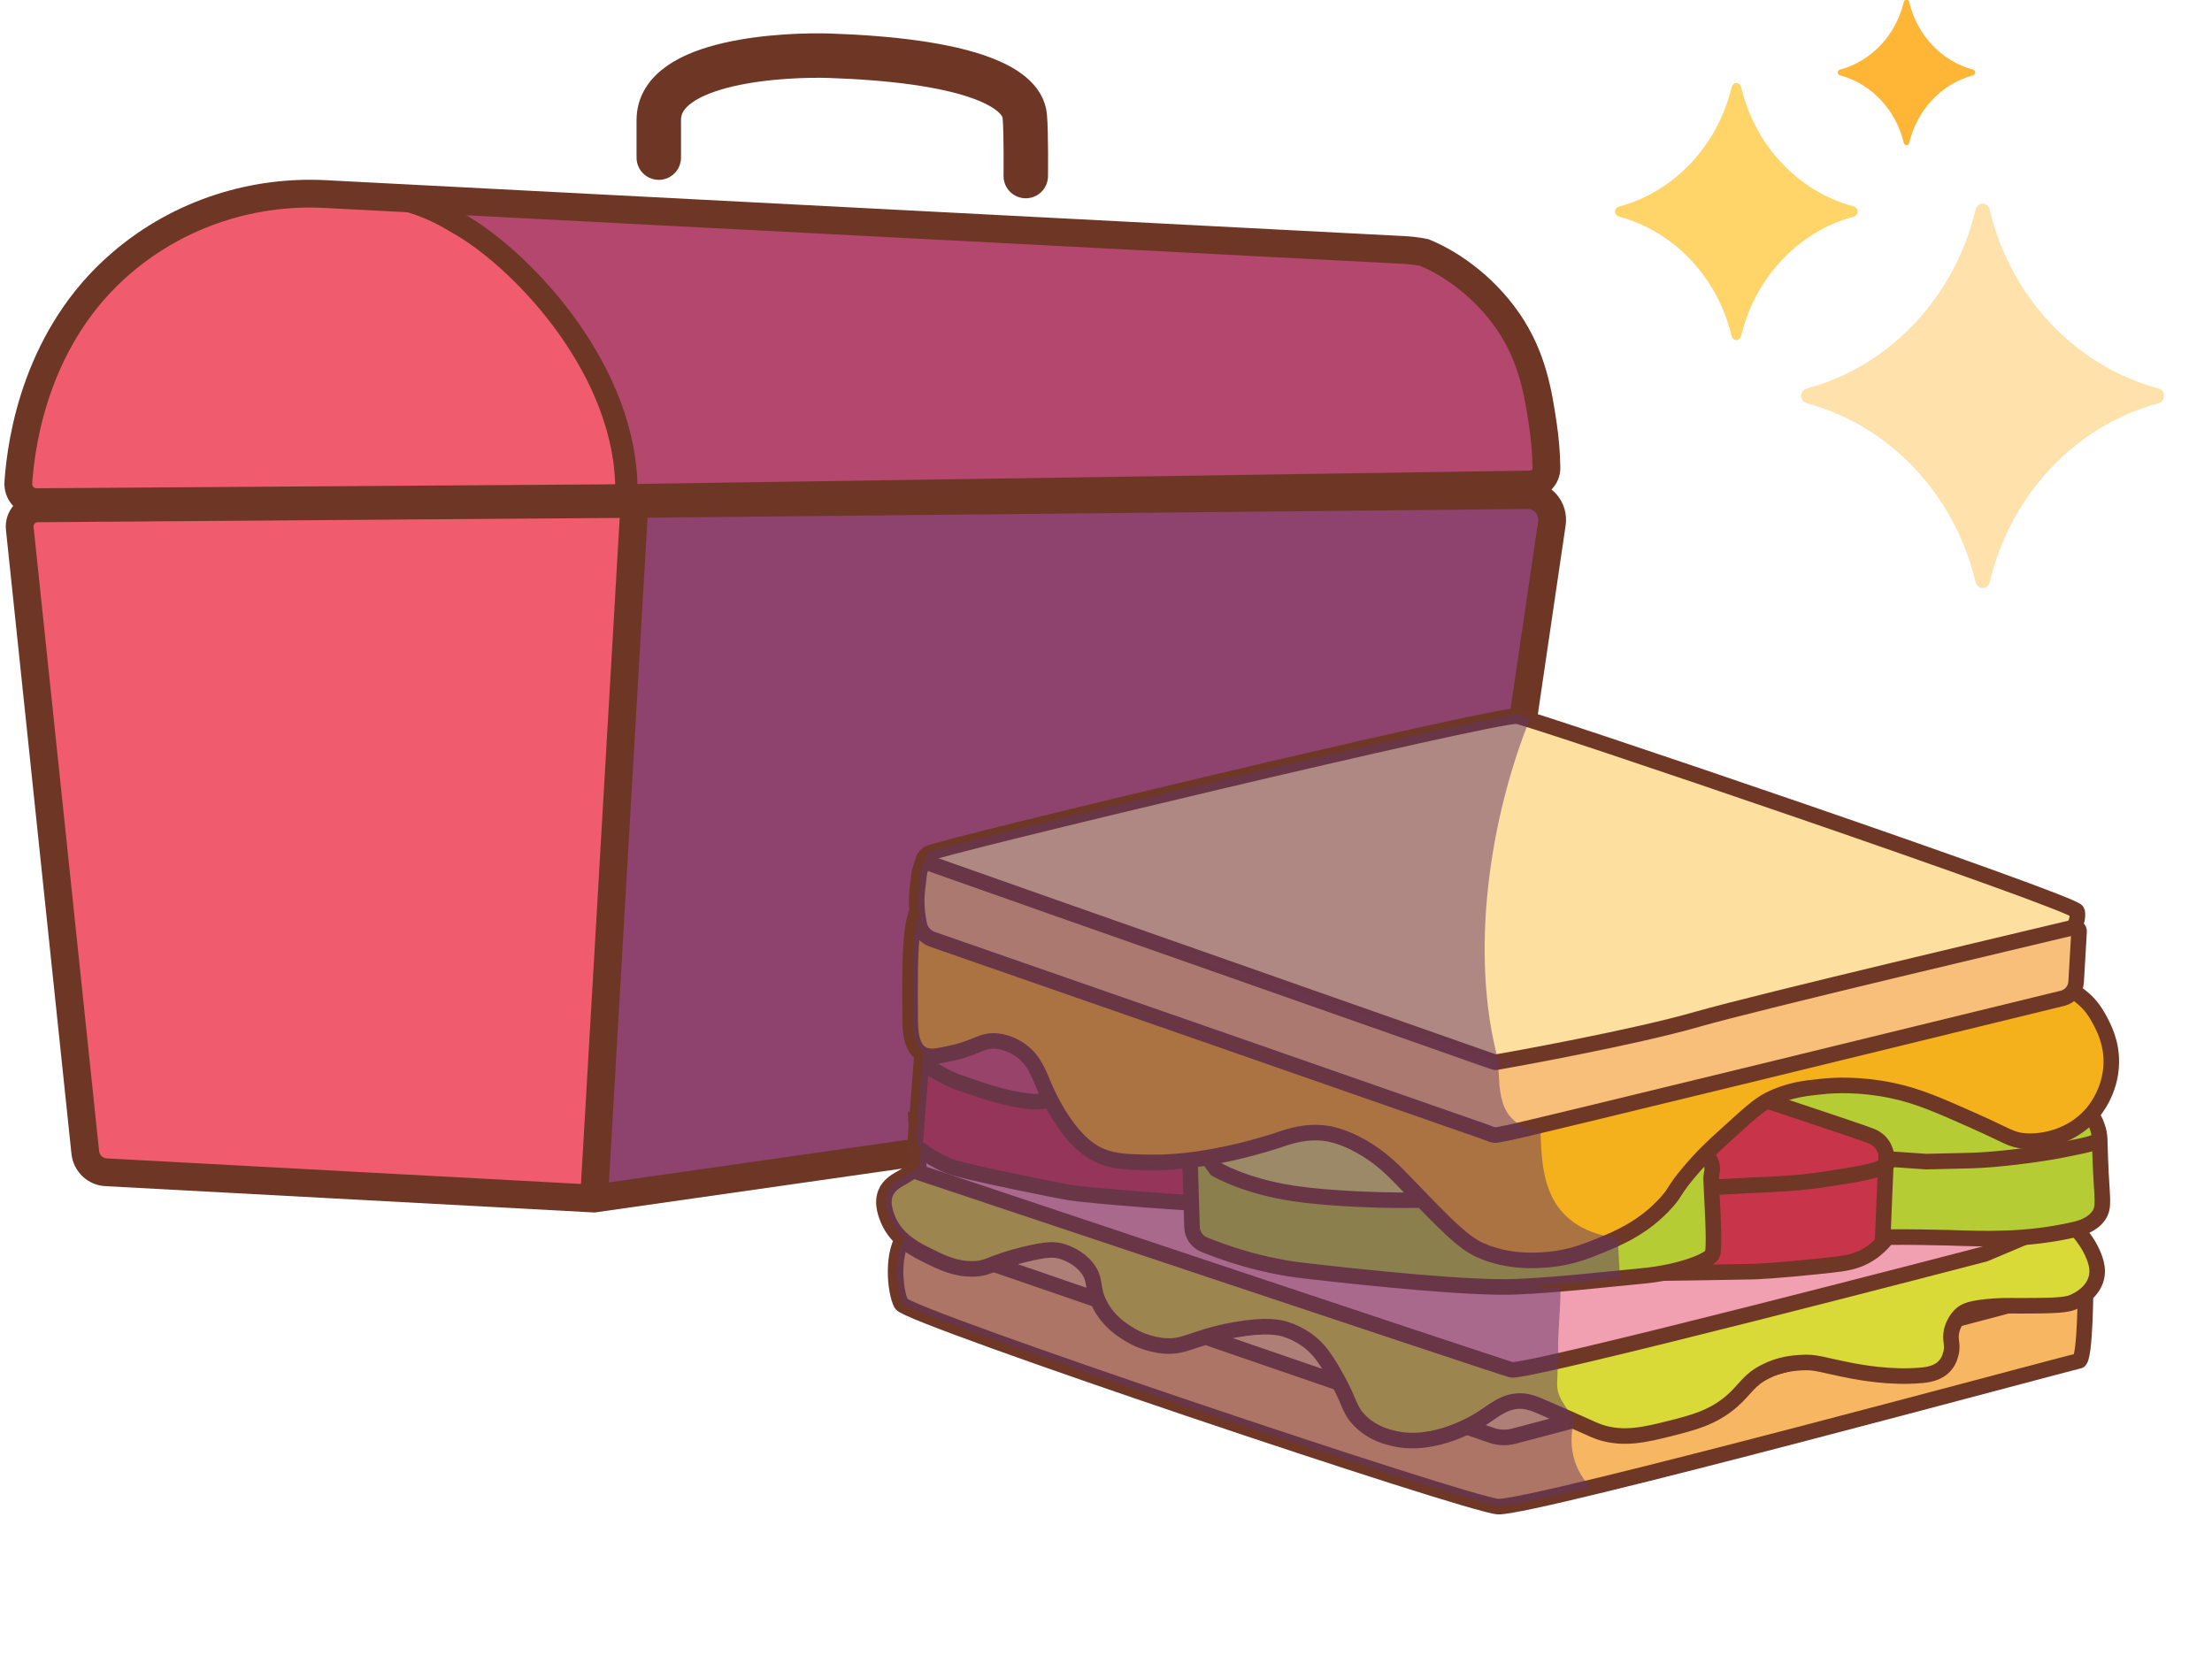 <svg width="199" height="151" viewBox="0 0 199 151" fill="none" xmlns="http://www.w3.org/2000/svg">
<path d="M57.075 45.348L53.443 107.86L132.332 96.588L140 44.527L57.075 45.348Z" fill="#8D436D"/>
<path d="M57.514 45.348L1.588 45.757L7.843 105.401L52.705 107.86L57.514 45.348Z" fill="#F05B6D"/>
<path d="M1.778 47.553L7.671 103.698C7.721 104.173 7.936 104.615 8.277 104.943C8.618 105.272 9.064 105.466 9.533 105.491L53.442 107.857L130.78 96.805C131.229 96.742 131.644 96.532 131.966 96.209C132.287 95.885 132.497 95.464 132.563 95.009L139.613 47.105C139.66 46.786 139.639 46.462 139.55 46.153C139.461 45.844 139.307 45.558 139.099 45.316C138.891 45.073 138.633 44.879 138.344 44.747C138.055 44.616 137.741 44.549 137.425 44.553L57.074 45.348L3.36 45.745C3.136 45.748 2.915 45.798 2.711 45.892C2.507 45.986 2.324 46.123 2.175 46.293C2.026 46.464 1.914 46.663 1.846 46.88C1.777 47.097 1.754 47.326 1.778 47.553V47.553Z" stroke="#6E3725" stroke-width="2.5" stroke-miterlimit="10"/>
<path d="M1.618 43.95L5.893 29.613L16.349 20.1L30.131 17.68L36.5 18L42.299 20.76L50.591 28.779L55.614 38.73L56.335 44.799L1 45.208L1.618 43.95Z" fill="#F05B6D"/>
<path d="M39.385 17.994L48.063 25.377L55.256 35.479L56.334 44.799L139.111 43.576L138.512 36.392L136.415 30.12L131.601 24.718L127.219 22.544L39.385 17.994Z" fill="#B4476D"/>
<path d="M138.803 38.212C138.399 35.509 137.898 32.172 135.698 28.958C133.278 25.428 130.035 23.485 128.121 22.72C127.524 22.602 126.92 22.527 126.312 22.496L29.3 17.466C23.03 17.124 16.291 19.041 10.871 23.712C3.356 30.186 1.92 39.431 1.65 43.42C1.635 43.648 1.666 43.876 1.741 44.091C1.817 44.306 1.935 44.502 2.089 44.668C2.243 44.834 2.429 44.967 2.635 45.056C2.842 45.146 3.064 45.191 3.289 45.189L55.057 44.833L137.681 43.6C137.874 43.597 138.065 43.556 138.242 43.478C138.419 43.4 138.579 43.288 138.713 43.147C138.847 43.006 138.953 42.84 139.023 42.657C139.094 42.475 139.128 42.28 139.124 42.084C139.102 40.788 138.994 39.494 138.803 38.212V38.212Z" stroke="#6E3725" stroke-width="2.5" stroke-miterlimit="10"/>
<path d="M57.075 45.348L53.443 107.86" stroke="#6E3725" stroke-width="2.5" stroke-miterlimit="10"/>
<path d="M56.338 44.799C56.356 44.301 56.355 43.86 56.338 43.374C55.927 32.568 46.43 22.903 40.986 19.972C40.986 19.972 37.487 17.68 34.005 17.68" stroke="#6E3725" stroke-width="2" stroke-miterlimit="10"/>
<path d="M59.266 14.184C59.266 14.184 59.266 12.88 59.266 10.805C59.266 5.332 70.907 4.891 74.657 5.017C86.525 5.421 91.938 7.634 92.192 10.46C92.33 11.999 92.282 15.843 92.282 15.843" stroke="#6E3725" stroke-width="4" stroke-miterlimit="10" stroke-linecap="round"/>
<g clip-path="url(#clip0_2089_2712)">
<path d="M187.629 115.269C187.629 115.269 187.636 122.436 187.011 122.474C186.393 122.545 137.926 135.714 134.783 135.577C132.173 135.45 81.671 118.463 81.083 117.334C80.496 116.204 80.159 112.611 81.518 111.022C82.884 109.466 187.629 115.269 187.629 115.269Z" fill="#F48521"/>
<path d="M182.288 117.06L136.209 129.232C135.542 129.41 134.81 129.4 134.137 129.148L86.277 112.68C85.502 112.412 85.7 111.217 86.539 111.275L182.152 115.656C182.954 115.688 183.084 116.861 182.288 117.06Z" fill="#F48521"/>
<path d="M185.299 109.288C187.124 110.475 188.078 112.406 188.078 112.406C188.428 113.111 188.898 114.127 188.543 115.182C188.146 116.377 187.012 116.932 186.614 117.132C186.151 117.342 185.645 117.493 182.826 117.501C181.136 117.519 180.631 117.471 179.415 117.542C177.316 117.695 176.762 117.954 176.391 118.314C176.021 118.675 175.596 119.311 175.527 120.085C175.468 120.726 175.678 120.989 175.534 121.71C175.491 121.85 175.389 122.432 174.997 122.862C174.39 123.595 173.383 123.73 172.727 123.774C169.978 124.002 167.335 123.483 166.652 123.365C163.875 122.835 163.39 122.518 161.949 122.627C161.324 122.665 160.146 122.763 158.861 123.41C157.328 124.165 157.038 125.01 155.823 126.077C154.087 127.596 152.204 128.044 150.327 128.525C147.97 129.119 146.055 129.573 143.913 128.87C143.208 128.623 143.014 128.456 138.579 126.545C138.078 126.33 137.615 126.142 136.975 126.084C135.398 125.983 134.431 126.942 133.199 127.712C132.78 127.982 129.08 130.261 125.496 129.468C124.909 129.334 123.429 129.018 122.255 127.755C121.291 126.755 121.473 126.061 119.9 123.404C119.059 121.952 118.579 121.468 118.262 121.157C117.982 120.872 117.05 120.066 115.683 119.631C115.123 119.459 113.977 119.154 111.013 119.684C107.118 120.403 106.554 121.394 104.342 121.068C102.846 120.854 101.774 120.204 101.365 119.94C100.881 119.623 99.729 118.887 98.996 117.484C98.138 115.935 98.687 115.246 97.798 114.1C97.038 113.133 95.978 112.746 95.488 112.596C94.896 112.43 94.223 112.377 92.12 112.895C89.091 113.635 89.011 114.146 87.591 114.185C86.004 114.219 84.814 113.655 83.619 113.059C82.391 112.469 80.723 111.62 79.925 109.829C79.752 109.393 79.278 108.345 79.675 107.349C79.981 106.601 80.653 106.256 81.228 105.927C83.342 104.677 84.379 103.341 84.852 102.996C90.261 99.036 178.359 104.71 185.299 109.288Z" fill="#F48521"/>
<path d="M186.65 109.427L178.56 112.84C178.56 112.84 137.258 123.614 135.972 123.265C134.685 122.917 82.686 105.517 82.686 105.517L82.424 100.981L88.064 102.757L186.65 109.427Z" fill="#F48521"/>
<path d="M83.057 93.474L82.313 103.09C82.313 103.09 83.971 104.471 85.694 105.046C87.443 105.582 94.864 107.092 96.366 107.338C97.899 107.579 108.097 108.425 109.334 108.284C110.571 108.143 107.768 102.307 107.768 102.307L94.102 91.656L83.062 93.507L83.057 93.474Z" fill="#F48521"/>
<path d="M83.148 93.426L83.102 95.723C83.102 95.723 85.051 97.056 86.413 97.458C87.748 97.898 90.24 98.907 92.898 99.126C95.556 99.344 99.154 96.65 99.154 96.65L89.092 90.87L83.148 93.426Z" fill="#F48521"/>
<path d="M149.91 114.557C151.664 114.528 154.381 114.504 157.787 114.431C157.787 114.431 159.638 114.386 164.658 113.843C165.927 113.697 167.036 113.578 168.203 112.818C169.461 112.009 170.165 110.863 170.541 110.136L170.661 100.956L157.266 98.058L149.169 105.19L149.91 114.557Z" fill="#F48521"/>
<path d="M107.043 103.922L107.237 110.427C107.254 111.121 107.691 111.745 108.331 112.003C110.005 112.685 113.434 113.935 117.556 114.372C123.308 115.034 132.392 115.967 136.411 115.791C140.43 115.615 144.169 115.154 147.699 114.828C151.228 114.502 153.928 113.385 154.068 112.831C154.239 112.271 154.097 109.441 154.097 109.441L153.937 106.116C153.943 105.949 153.948 105.783 153.985 105.61C154.146 104.986 153.941 104.357 153.467 103.905L153.149 103.593C152.875 103.341 152.514 103.169 152.111 103.137L115.487 100.051C115.25 100.024 115.024 100.062 114.804 100.132L108.247 102.194C107.526 102.447 107.015 103.164 107.043 103.922Z" fill="#F48521"/>
<path d="M107.305 102.319C108 103.297 108.722 104.238 109.417 105.217C109.417 105.217 111.926 106.721 116.285 107.384C120.644 108.047 128.128 108.153 129.936 107.85C131.711 107.552 119.424 98.594 119.424 98.594L107.305 102.319Z" fill="#F48521"/>
<path d="M186.849 98.74C187.436 99.272 188.282 100.16 188.697 101.45C188.956 102.204 188.876 102.516 188.953 104.361C189.086 107.923 189.361 108.574 188.802 109.398C188.211 110.227 187.232 110.524 186.398 110.697C182.272 111.621 178.634 111.5 175.363 111.385C173.964 111.354 171.898 111.302 169.38 111.326L169.69 103.874C169.69 103.874 169.565 102.733 168.354 102.239C167.111 101.751 157.907 98.714 157.907 98.714L167.465 95.552L186.849 98.74Z" fill="#F48521"/>
<path d="M188.871 102.484C188.672 102.882 187.413 103.093 185.52 103.477C183.626 103.861 179.699 104.386 177.186 104.442C174.673 104.499 173.285 104.532 173.285 104.532L169.927 104.299C170.106 105.364 166.453 105.744 164.387 106.09C162.321 106.437 159.626 106.59 157.646 106.656C155.671 106.755 154.159 106.842 154.159 106.842" fill="#F48521"/>
<path d="M185.155 88.438C186.797 89.125 187.853 90.276 187.853 90.276C188.418 90.878 188.715 91.459 188.903 91.792C189.243 92.432 189.965 93.771 189.94 95.601C189.916 98.226 188.389 100.009 188.137 100.283C186.433 102.195 184.012 102.8 182.166 102.678C180.923 102.588 180.665 102.233 177.58 100.858C174.534 99.511 172.628 98.635 170.153 98.121C167.3 97.537 165.03 97.653 163.921 97.772C162.42 97.924 160.887 98.082 159.145 98.971C158.166 99.467 157.22 100.356 155.29 102.106C154.107 103.167 153.075 104.137 151.887 105.564C150.586 107.109 150.802 107.206 149.936 108.181C147.926 110.443 145.538 111.44 144.016 112.06C142.773 112.567 141.316 113.177 139.255 113.356C138.206 113.433 135.72 113.65 133.137 112.49C131.629 111.814 129.987 110.131 126.69 106.702C125.527 105.503 124.385 104.234 122.409 103.138C120.907 102.295 119.88 102.102 119.535 102.027C117.587 101.69 115.989 102.257 115.048 102.58C114.198 102.856 108.696 104.674 103.573 104.604C101.179 104.574 99.548 104.548 98.003 103.447C95.747 101.867 94.248 98.468 93.978 97.849C93.439 96.612 93.072 95.413 91.828 94.526C91.527 94.311 90.778 93.806 89.697 93.689C88.314 93.555 87.874 94.293 85.598 94.774C84.253 95.066 83.548 95.217 82.918 94.825C81.922 94.229 81.889 92.641 81.882 91.614C81.844 85.248 81.841 82.063 83.266 80.862C87.578 77.285 98.624 89.139 118.178 94.722C123.651 96.293 131.041 98.406 140.505 97.649C155.989 96.381 181.77 87.048 185.155 88.438Z" fill="#F48521"/>
<path d="M185.378 84.219L135.919 95.829C135.569 95.921 135.236 95.911 134.918 95.798C129.627 94.13 84.793 79.478 83.829 78.677C83.328 78.263 82.531 77.467 83.515 76.805C84.257 76.282 134.318 64.306 136.465 64.444C137.471 64.507 186.736 81.237 186.866 82.012C187.039 83.045 186.367 83.987 185.378 84.219Z" fill="#F48521"/>
<path d="M187.04 83.841L186.775 88.399C186.722 89.072 186.254 89.648 185.587 89.826C178.255 91.619 136.877 101.742 135.618 101.953C134.23 102.185 134.709 102.271 133.541 101.836C132.728 101.541 90.891 86.951 83.845 84.515C83.242 84.284 82.79 83.763 82.681 83.117C82.66 82.988 82.633 82.826 82.6 82.633C82.319 80.954 82.565 79.851 82.629 79.243C82.661 78.839 82.699 78.468 82.833 78.081L82.919 77.801C82.988 77.623 83.171 77.526 83.349 77.596L94.883 81.669L134.45 95.578C134.52 95.599 134.552 95.594 134.616 95.583C135.714 95.399 146.958 93.381 152.686 91.724C158.292 90.121 182.908 84.335 186.544 83.46C186.873 83.438 187.066 83.605 187.04 83.841Z" fill="#F48521"/>
<path d="M187.629 115.269C187.629 115.269 187.636 122.436 187.011 122.474C186.393 122.545 137.926 135.714 134.783 135.577C132.173 135.45 81.671 118.463 81.083 117.334C80.496 116.204 80.159 112.611 81.518 111.022C82.884 109.466 187.629 115.269 187.629 115.269Z" fill="#F7B762" stroke="#6F3725" stroke-width="1.4" stroke-miterlimit="10"/>
<path d="M182.288 117.06L136.209 129.232C135.542 129.41 134.81 129.4 134.137 129.148L86.277 112.68C85.502 112.412 85.7 111.217 86.539 111.275L182.152 115.656C182.954 115.688 183.084 116.861 182.288 117.06Z" fill="#F8CD86" stroke="#6F3725" stroke-width="1.4" stroke-miterlimit="10"/>
<path d="M185.299 109.288C187.124 110.475 188.078 112.406 188.078 112.406C188.428 113.111 188.898 114.127 188.543 115.182C188.146 116.377 187.012 116.932 186.614 117.132C186.151 117.342 185.645 117.493 182.826 117.501C181.136 117.519 180.631 117.471 179.415 117.542C177.316 117.695 176.762 117.954 176.391 118.314C176.021 118.675 175.596 119.311 175.527 120.085C175.468 120.726 175.678 120.989 175.534 121.71C175.491 121.85 175.389 122.432 174.997 122.862C174.39 123.595 173.383 123.73 172.727 123.774C169.978 124.002 167.335 123.483 166.652 123.365C163.875 122.835 163.39 122.518 161.949 122.627C161.324 122.665 160.146 122.763 158.861 123.41C157.328 124.165 157.038 125.01 155.823 126.077C154.087 127.596 152.204 128.044 150.327 128.525C147.97 129.119 146.055 129.573 143.913 128.87C143.208 128.623 143.014 128.456 138.579 126.545C138.078 126.33 137.615 126.142 136.975 126.084C135.398 125.983 134.431 126.942 133.199 127.712C132.78 127.982 129.08 130.261 125.496 129.468C124.909 129.334 123.429 129.018 122.255 127.755C121.291 126.755 121.473 126.061 119.9 123.404C119.059 121.952 118.579 121.468 118.262 121.157C117.982 120.872 117.05 120.066 115.683 119.631C115.123 119.459 113.977 119.154 111.013 119.684C107.118 120.403 106.554 121.394 104.342 121.068C102.846 120.854 101.774 120.204 101.365 119.94C100.881 119.623 99.729 118.887 98.996 117.484C98.138 115.935 98.687 115.246 97.798 114.1C97.038 113.133 95.978 112.746 95.488 112.596C94.896 112.43 94.223 112.377 92.12 112.895C89.091 113.635 89.011 114.146 87.591 114.185C86.004 114.219 84.814 113.655 83.619 113.059C82.391 112.469 80.723 111.62 79.925 109.829C79.752 109.393 79.278 108.345 79.675 107.349C79.981 106.601 80.653 106.256 81.228 105.927C83.342 104.677 84.379 103.341 84.852 102.996C90.261 99.036 178.359 104.71 185.299 109.288Z" fill="#D9D937" stroke="#6F3725" stroke-width="1.4" stroke-miterlimit="10"/>
<path d="M186.65 109.427L178.56 112.84C178.56 112.84 137.258 123.614 135.972 123.265C134.685 122.917 82.686 105.517 82.686 105.517L82.424 100.981L88.064 102.757L186.65 109.427Z" fill="#F1A0B2" stroke="#6F3725" stroke-width="1.4" stroke-miterlimit="10"/>
<path d="M83.057 93.474L82.313 103.09C82.313 103.09 83.971 104.471 85.694 105.046C87.443 105.582 94.864 107.092 96.366 107.338C97.899 107.579 108.097 108.425 109.334 108.284C110.571 108.143 107.768 102.307 107.768 102.307L94.102 91.656L83.062 93.507L83.057 93.474Z" fill="#C8354B" stroke="#6F3725" stroke-width="1.4" stroke-miterlimit="10"/>
<path d="M83.148 93.426L83.102 95.723C83.102 95.723 85.051 97.056 86.413 97.458C87.748 97.898 90.24 98.907 92.898 99.126C95.556 99.344 99.154 96.65 99.154 96.65L89.092 90.87L83.148 93.426Z" fill="#CF526B" stroke="#6F3725" stroke-width="1.4" stroke-miterlimit="10"/>
<path d="M149.91 114.557C151.664 114.528 154.381 114.504 157.787 114.431C157.787 114.431 159.638 114.386 164.658 113.843C165.927 113.697 167.036 113.578 168.203 112.818C169.461 112.009 170.165 110.863 170.541 110.136L170.661 100.956L157.266 98.058L149.169 105.19L149.91 114.557Z" fill="#C8354B" stroke="#6F3725" stroke-width="1.4" stroke-miterlimit="10"/>
<path d="M107.043 103.922L107.237 110.427C107.254 111.121 107.691 111.745 108.331 112.003C110.005 112.685 113.434 113.935 117.556 114.372C123.308 115.034 132.392 115.967 136.411 115.791C140.43 115.615 144.169 115.154 147.699 114.828C151.228 114.502 153.928 113.385 154.068 112.831C154.239 112.271 154.097 109.441 154.097 109.441L153.937 106.116C153.943 105.949 153.948 105.783 153.985 105.61C154.146 104.986 153.941 104.357 153.467 103.905L153.149 103.593C152.875 103.341 152.514 103.169 152.111 103.137L115.487 100.051C115.25 100.024 115.024 100.062 114.804 100.132L108.247 102.194C107.526 102.447 107.015 103.164 107.043 103.922Z" fill="#B5CC34" stroke="#6F3725" stroke-width="1.4" stroke-miterlimit="10"/>
<path d="M107.305 102.319C108 103.297 108.722 104.238 109.417 105.217C109.417 105.217 111.926 106.721 116.285 107.384C120.644 108.047 128.128 108.153 129.936 107.85C131.711 107.552 119.424 98.594 119.424 98.594L107.305 102.319Z" fill="#D6E167" stroke="#6F3725" stroke-width="1.4" stroke-miterlimit="10"/>
<path d="M186.849 98.74C187.436 99.272 188.282 100.16 188.697 101.45C188.956 102.204 188.876 102.516 188.953 104.361C189.086 107.923 189.361 108.574 188.802 109.398C188.211 110.227 187.232 110.524 186.398 110.697C182.272 111.621 178.634 111.5 175.363 111.385C173.964 111.354 171.898 111.302 169.38 111.326L169.69 103.874C169.69 103.874 169.565 102.733 168.354 102.239C167.111 101.751 157.907 98.714 157.907 98.714L167.465 95.552L186.849 98.74Z" fill="#B5CC34" stroke="#6F3725" stroke-width="1.4" stroke-miterlimit="10"/>
<path d="M188.871 102.484C188.672 102.882 187.413 103.093 185.52 103.477C183.626 103.861 179.699 104.386 177.186 104.442C174.673 104.499 173.285 104.532 173.285 104.532L169.927 104.299C170.106 105.364 166.453 105.744 164.387 106.09C162.321 106.437 159.626 106.59 157.646 106.656C155.671 106.755 154.159 106.842 154.159 106.842" stroke="#6F3725" stroke-width="1.4" stroke-miterlimit="10"/>
<path d="M185.155 88.438C186.797 89.125 187.853 90.276 187.853 90.276C188.418 90.878 188.715 91.459 188.903 91.792C189.243 92.432 189.965 93.771 189.94 95.601C189.916 98.226 188.389 100.009 188.137 100.283C186.433 102.195 184.012 102.8 182.166 102.678C180.923 102.588 180.665 102.233 177.58 100.858C174.534 99.511 172.628 98.635 170.153 98.121C167.3 97.537 165.03 97.653 163.921 97.772C162.42 97.924 160.887 98.082 159.145 98.971C158.166 99.467 157.22 100.356 155.29 102.106C154.107 103.167 153.075 104.137 151.887 105.564C150.586 107.109 150.802 107.206 149.936 108.181C147.926 110.443 145.538 111.44 144.016 112.06C142.773 112.567 141.316 113.177 139.255 113.356C138.206 113.433 135.72 113.65 133.137 112.49C131.629 111.814 129.987 110.131 126.69 106.702C125.527 105.503 124.385 104.234 122.409 103.138C120.907 102.295 119.88 102.102 119.535 102.027C117.587 101.69 115.989 102.257 115.048 102.58C114.198 102.856 108.696 104.674 103.573 104.604C101.179 104.574 99.548 104.548 98.003 103.447C95.747 101.867 94.248 98.468 93.978 97.849C93.439 96.612 93.072 95.413 91.828 94.526C91.527 94.311 90.778 93.806 89.697 93.689C88.314 93.555 87.874 94.293 85.598 94.774C84.253 95.066 83.548 95.217 82.918 94.825C81.922 94.229 81.889 92.641 81.882 91.614C81.844 85.248 81.841 82.063 83.266 80.862C87.578 77.285 98.624 89.139 118.178 94.722C123.651 96.293 131.041 98.406 140.505 97.649C155.989 96.381 181.77 87.048 185.155 88.438Z" fill="#F5B11B" stroke="#6F3725" stroke-width="1.4" stroke-miterlimit="10"/>
<path d="M185.378 84.219L135.919 95.829C135.569 95.921 135.236 95.911 134.918 95.798C129.627 94.13 84.793 79.478 83.829 78.677C83.328 78.263 82.531 77.467 83.515 76.805C84.257 76.282 134.318 64.306 136.465 64.444C137.471 64.507 186.736 81.237 186.866 82.012C187.039 83.045 186.367 83.987 185.378 84.219Z" fill="#FDDFA0" stroke="#6F3725" stroke-width="1.4" stroke-miterlimit="10"/>
<path d="M187.04 83.841L186.775 88.399C186.722 89.072 186.254 89.648 185.587 89.826C178.255 91.619 136.877 101.742 135.618 101.953C134.23 102.185 134.709 102.271 133.541 101.836C132.728 101.541 90.891 86.951 83.845 84.515C83.242 84.284 82.79 83.763 82.681 83.117C82.66 82.988 82.633 82.826 82.6 82.633C82.319 80.954 82.565 79.851 82.629 79.243C82.661 78.839 82.699 78.468 82.833 78.081L82.919 77.801C82.988 77.623 83.171 77.526 83.349 77.596L94.883 81.669L134.45 95.578C134.52 95.599 134.552 95.594 134.616 95.583C135.714 95.399 146.958 93.381 152.686 91.724C158.292 90.121 182.908 84.335 186.544 83.46C186.873 83.438 187.066 83.605 187.04 83.841Z" fill="#F7BF79" stroke="#6F3725" stroke-width="1.4" stroke-miterlimit="10"/>
<g style="mix-blend-mode:hard-light" opacity="0.6">
<g opacity="0.92">
<path opacity="0.92" d="M134.907 135.523C132.298 135.397 81.795 118.409 81.207 117.28C80.668 116.242 80.348 113.143 81.353 111.415C82.139 112.146 83.075 112.586 83.802 112.962C84.965 113.564 86.16 114.16 87.774 114.089C88.501 114.066 88.904 113.899 89.496 113.667L98.936 116.93C98.996 117.086 99.049 117.209 99.147 117.392C99.912 118.79 101.069 119.559 101.516 119.849C101.926 120.112 102.997 120.762 104.493 120.976C106.059 121.211 106.817 120.786 108.517 120.235L120.665 124.404C121.592 126.174 121.593 126.771 122.401 127.631C123.569 128.862 125.087 129.205 125.641 129.344C128.09 129.896 130.564 129.017 132.006 128.311L134.223 129.067C134.891 129.287 135.596 129.335 136.295 129.151L141.663 127.72C143.278 128.445 143.537 128.601 144.027 128.751C144.344 128.864 141.357 127.672 141.663 127.72C141.143 129.367 141.194 131.848 143.084 133.821C138.716 134.885 135.639 135.533 134.907 135.523Z" fill="#643668"/>
<path opacity="0.92" d="M95.634 112.472C96.124 112.622 97.178 112.977 97.944 113.977C98.746 115.004 98.392 115.66 98.931 116.897L89.49 113.635C90.049 113.408 90.829 113.112 92.298 112.766C94.369 112.253 95.079 112.333 95.634 112.472Z" fill="#643668"/>
<path opacity="0.92" d="M137.094 125.998C137.729 126.024 138.192 126.212 138.698 126.459C140.022 127.033 140.953 127.441 141.669 127.753L136.3 129.184C135.633 129.362 134.902 129.352 134.229 129.1L132.011 128.343C132.721 128.025 133.167 127.718 133.318 127.626C134.544 126.823 135.549 125.891 137.094 125.998Z" fill="#643668"/>
<path opacity="0.92" d="M115.829 119.507C117.196 119.942 118.133 120.78 118.407 121.033C118.725 121.345 119.167 121.802 120.045 123.28C120.282 123.705 120.509 124.066 120.665 124.404L108.517 120.235C109.211 120.019 110.034 119.782 111.164 119.592C114.122 119.03 115.263 119.303 115.829 119.507Z" fill="#643668"/>
<path opacity="0.92" d="M141.664 127.72C140.98 127.404 140.017 127.001 138.692 126.427C138.192 126.212 137.729 126.024 137.089 125.965C135.512 125.865 134.544 126.823 133.313 127.594C133.162 127.685 132.711 127.96 132.006 128.311C130.532 129.022 128.053 129.869 125.642 129.344C125.055 129.211 123.575 128.894 122.401 127.631C121.593 126.771 121.592 126.174 120.665 124.404C120.477 124.071 120.283 123.705 120.045 123.28C119.205 121.828 118.725 121.345 118.408 121.033C118.128 120.748 117.196 119.942 115.829 119.507C115.269 119.336 114.123 119.03 111.159 119.56C110.034 119.782 109.173 119.992 108.512 120.203C106.807 120.721 106.086 121.174 104.488 120.944C102.992 120.73 101.92 120.08 101.511 119.817C101.027 119.5 99.874 118.764 99.141 117.36C99.05 117.209 98.99 117.053 98.931 116.897C98.392 115.66 98.746 115.004 97.944 113.977C97.184 113.009 96.124 112.623 95.634 112.472C95.042 112.306 94.369 112.253 92.266 112.771C90.797 113.117 90.023 113.446 89.458 113.64C88.834 113.878 88.463 114.039 87.737 114.062C86.15 114.095 84.96 113.532 83.765 112.936C83.006 112.565 82.096 112.087 81.315 111.388C80.841 110.937 80.383 110.383 80.103 109.7C79.93 109.264 79.456 108.215 79.853 107.22C80.159 106.471 80.831 106.126 81.407 105.798C81.918 105.48 82.364 105.173 82.746 104.876L82.773 105.436C82.773 105.436 134.772 122.836 136.058 123.185C136.44 123.286 134.595 123.762 140.114 122.438C140.241 125.171 139.493 124.865 141.664 127.72C141.357 127.672 144.344 128.864 144.027 128.751C143.537 128.601 143.279 128.445 141.664 127.72Z" fill="#643668"/>
<path opacity="0.92" d="M136.09 123.179C134.804 122.831 82.805 105.43 82.805 105.43L82.778 104.871L82.695 103.192C83.228 103.601 84.504 104.482 85.802 104.895C87.551 105.431 94.972 106.942 96.474 107.188C97.631 107.359 103.83 107.913 107.279 108.098L107.356 110.341C107.373 111.035 107.809 111.659 108.45 111.917C110.124 112.598 113.553 113.849 117.675 114.286C123.427 114.948 132.511 115.881 136.53 115.705C139.758 115.562 137.466 116.145 140.372 115.857C140.465 117.402 140.037 120.593 140.211 122.422C140.233 122.75 140.278 119.059 140.211 122.422C134.627 123.756 136.472 123.281 136.09 123.179Z" fill="#643668"/>
<path opacity="0.92" d="M83.189 95.643C83.189 95.643 85.138 96.975 86.499 97.377C87.834 97.817 90.326 98.827 92.984 99.045C93.555 99.082 94.174 99.011 94.776 98.844C95.428 100.162 96.668 102.21 98.283 103.333C99.828 104.435 101.426 104.466 103.853 104.49C104.951 104.506 106.102 104.445 107.173 104.299L107.279 108.098C103.83 107.913 97.636 107.391 96.474 107.188C94.94 106.947 87.524 105.469 85.802 104.895C84.504 104.482 83.261 103.595 82.695 103.192C82.507 103.058 82.394 102.977 82.394 102.977L82.542 100.895L83.048 94.604C83.091 94.663 83.161 94.685 83.198 94.712L83.189 95.643Z" fill="#643668"/>
<path opacity="0.92" d="M92.984 99.045C90.326 98.827 87.834 97.817 86.499 97.377C85.164 96.938 83.188 95.643 83.188 95.643L83.204 94.744C83.834 95.136 84.538 94.985 85.883 94.693C88.159 94.212 88.567 93.48 89.982 93.608C91.058 93.693 91.812 94.23 92.114 94.445C93.358 95.332 93.719 96.499 94.258 97.736C94.323 97.924 94.517 98.29 94.771 98.812C94.168 98.979 93.555 99.082 92.984 99.045Z" fill="#643668"/>
<path opacity="0.92" d="M117.648 114.324C113.553 113.849 110.092 112.604 108.423 111.954C107.783 111.697 107.346 111.073 107.329 110.379L107.252 108.135L107.146 104.337C107.7 104.277 108.217 104.19 108.765 104.098C109.024 104.453 109.283 104.808 109.541 105.163C109.541 105.163 112.05 106.667 116.409 107.33C119.848 107.849 125.218 108.011 128.225 107.938C130.676 110.48 132.092 111.803 133.384 112.383C135.93 113.516 138.454 113.325 139.503 113.249C141.564 113.069 143.021 112.46 144.264 111.953C144.635 111.791 145.103 111.613 145.565 111.403C145.588 112.527 145.659 113.743 145.741 115.024C142.836 115.312 139.769 115.627 136.541 115.769C132.478 115.886 123.4 114.986 117.648 114.324Z" fill="#643668"/>
<path opacity="0.92" d="M115.328 102.467C116.27 102.143 117.835 101.582 119.815 101.914C120.16 101.989 121.155 102.187 122.69 103.025C124.665 104.121 125.802 105.357 126.971 106.588C127.418 107.078 127.854 107.502 128.252 107.9C125.25 108.005 119.875 107.811 116.436 107.292C112.077 106.629 109.568 105.125 109.568 105.125C109.31 104.77 109.051 104.415 108.792 104.061C112.026 103.552 114.731 102.667 115.328 102.467Z" fill="#643668"/>
<path opacity="0.92" d="M139.466 113.222C138.417 113.298 135.931 113.516 133.347 112.356C132.055 111.776 130.633 110.421 128.188 107.911C127.79 107.513 127.38 107.051 126.906 106.599C125.743 105.4 124.601 104.132 122.625 103.036C121.123 102.193 120.096 102 119.751 101.925C117.803 101.588 116.206 102.154 115.264 102.478C114.699 102.672 111.994 103.557 108.734 104.104C108.217 104.19 107.668 104.282 107.114 104.342C106.006 104.461 104.892 104.549 103.795 104.533C101.4 104.503 99.77 104.478 98.225 103.376C96.609 102.253 95.397 100.167 94.718 98.887C94.464 98.365 94.27 98 94.205 97.811C93.666 96.574 93.299 95.375 92.055 94.488C91.754 94.273 91.005 93.768 89.924 93.651C88.541 93.517 88.1 94.255 85.825 94.736C84.48 95.028 83.775 95.179 83.145 94.787C83.075 94.766 83.032 94.707 82.995 94.68C82.187 94.019 82.137 92.534 82.115 91.608C82.099 86.965 82.107 84.043 82.644 82.294C82.66 82.391 82.682 82.52 82.698 82.617C82.73 82.81 82.757 82.972 82.779 83.101C82.887 83.746 83.34 84.268 83.943 84.499C90.994 86.967 132.831 101.557 133.638 101.82C134.807 102.255 134.328 102.169 135.716 101.937C136.071 101.877 133.231 103.15 138.589 101.853C138.726 105.248 138.737 110.457 145.469 111.419C144.974 111.634 144.544 111.839 144.167 111.969C142.984 112.433 141.526 113.042 139.466 113.222Z" fill="#643668"/>
<path opacity="0.92" d="M133.724 96.197L95.034 81.577L83.499 77.504C83.392 77.456 83.263 77.478 83.177 77.558C83.128 77.268 83.214 76.988 83.628 76.686C84.37 76.164 134.431 64.187 136.578 64.325C136.648 64.347 137.03 64.448 137.66 64.641C134.02 73.615 132.175 85.771 134.8 95.486C135.329 97.455 135.67 94.145 135.951 95.824C131.239 96.813 135.477 95.373 134.8 95.486C134.735 95.497 133.794 96.219 133.724 96.197Z" fill="#643668"/>
<path opacity="0.92" d="M135.769 101.861C134.381 102.094 134.86 102.18 133.692 101.745C132.879 101.45 91.041 86.859 83.996 84.423C83.393 84.192 82.941 83.671 82.832 83.025C82.811 82.896 82.784 82.735 82.751 82.541C82.73 82.412 82.713 82.315 82.697 82.218C82.513 80.723 82.711 79.727 82.748 79.157C82.78 78.753 82.817 78.382 82.951 77.994L83.037 77.714C83.059 77.644 83.118 77.601 83.145 77.564C83.231 77.483 83.36 77.461 83.467 77.51L95.002 81.583L134.568 95.492C134.638 95.513 135.348 95.394 135.413 95.383C136.091 95.27 133.417 95.154 134.735 95.497C135.049 97.568 134.332 101.206 138.577 101.789C133.284 103.074 136.124 101.802 135.769 101.861Z" fill="#643668"/>
</g>
</g>
</g>
<g clip-path="url(#clip1_2089_2712)">
<path d="M165.537 6.78C168.35 7.536 170.557 9.875 171.27 12.857C171.338 13.146 171.689 13.146 171.758 12.857C172.471 9.875 174.678 7.536 177.49 6.78C177.764 6.708 177.764 6.335 177.49 6.263C174.678 5.507 172.471 3.168 171.758 0.186C171.689 -0.103 171.338 -0.103 171.27 0.186C170.557 3.168 168.35 5.507 165.537 6.263C165.264 6.335 165.264 6.708 165.537 6.78Z" fill="#FFB636"/>
<path d="M145.654 19.492C150.615 20.827 154.521 24.968 155.781 30.227C155.898 30.734 156.514 30.734 156.641 30.227C157.9 24.968 161.807 20.827 166.768 19.492C167.246 19.368 167.246 18.716 166.768 18.581C161.797 17.256 157.891 13.116 156.641 7.857C156.523 7.35 155.908 7.35 155.781 7.857C154.521 13.116 150.615 17.256 145.654 18.591C145.176 18.716 145.176 19.368 145.654 19.492Z" fill="#FFD469"/>
<path d="M162.578 36.303C170 38.301 175.85 44.491 177.725 52.358C177.91 53.114 178.828 53.114 179.004 52.358C180.889 44.491 186.729 38.29 194.15 36.303C194.863 36.106 194.863 35.133 194.15 34.947C186.729 32.949 180.879 26.759 179.004 18.892C178.818 18.136 177.9 18.136 177.725 18.892C175.84 26.759 170 32.959 162.578 34.947C161.865 35.133 161.865 36.106 162.578 36.303Z" fill="#FFE1AB"/>
</g>
<defs>
<clipPath id="clip0_2089_2712">
<rect width="119.429" height="78.91" fill="white" transform="matrix(-0.986 0.165 0.165 0.986 185.579 52.56)"/>
</clipPath>
<clipPath id="clip1_2089_2712">
<rect width="50" height="53" fill="white" transform="translate(145)"/>
</clipPath>
</defs>
</svg>
